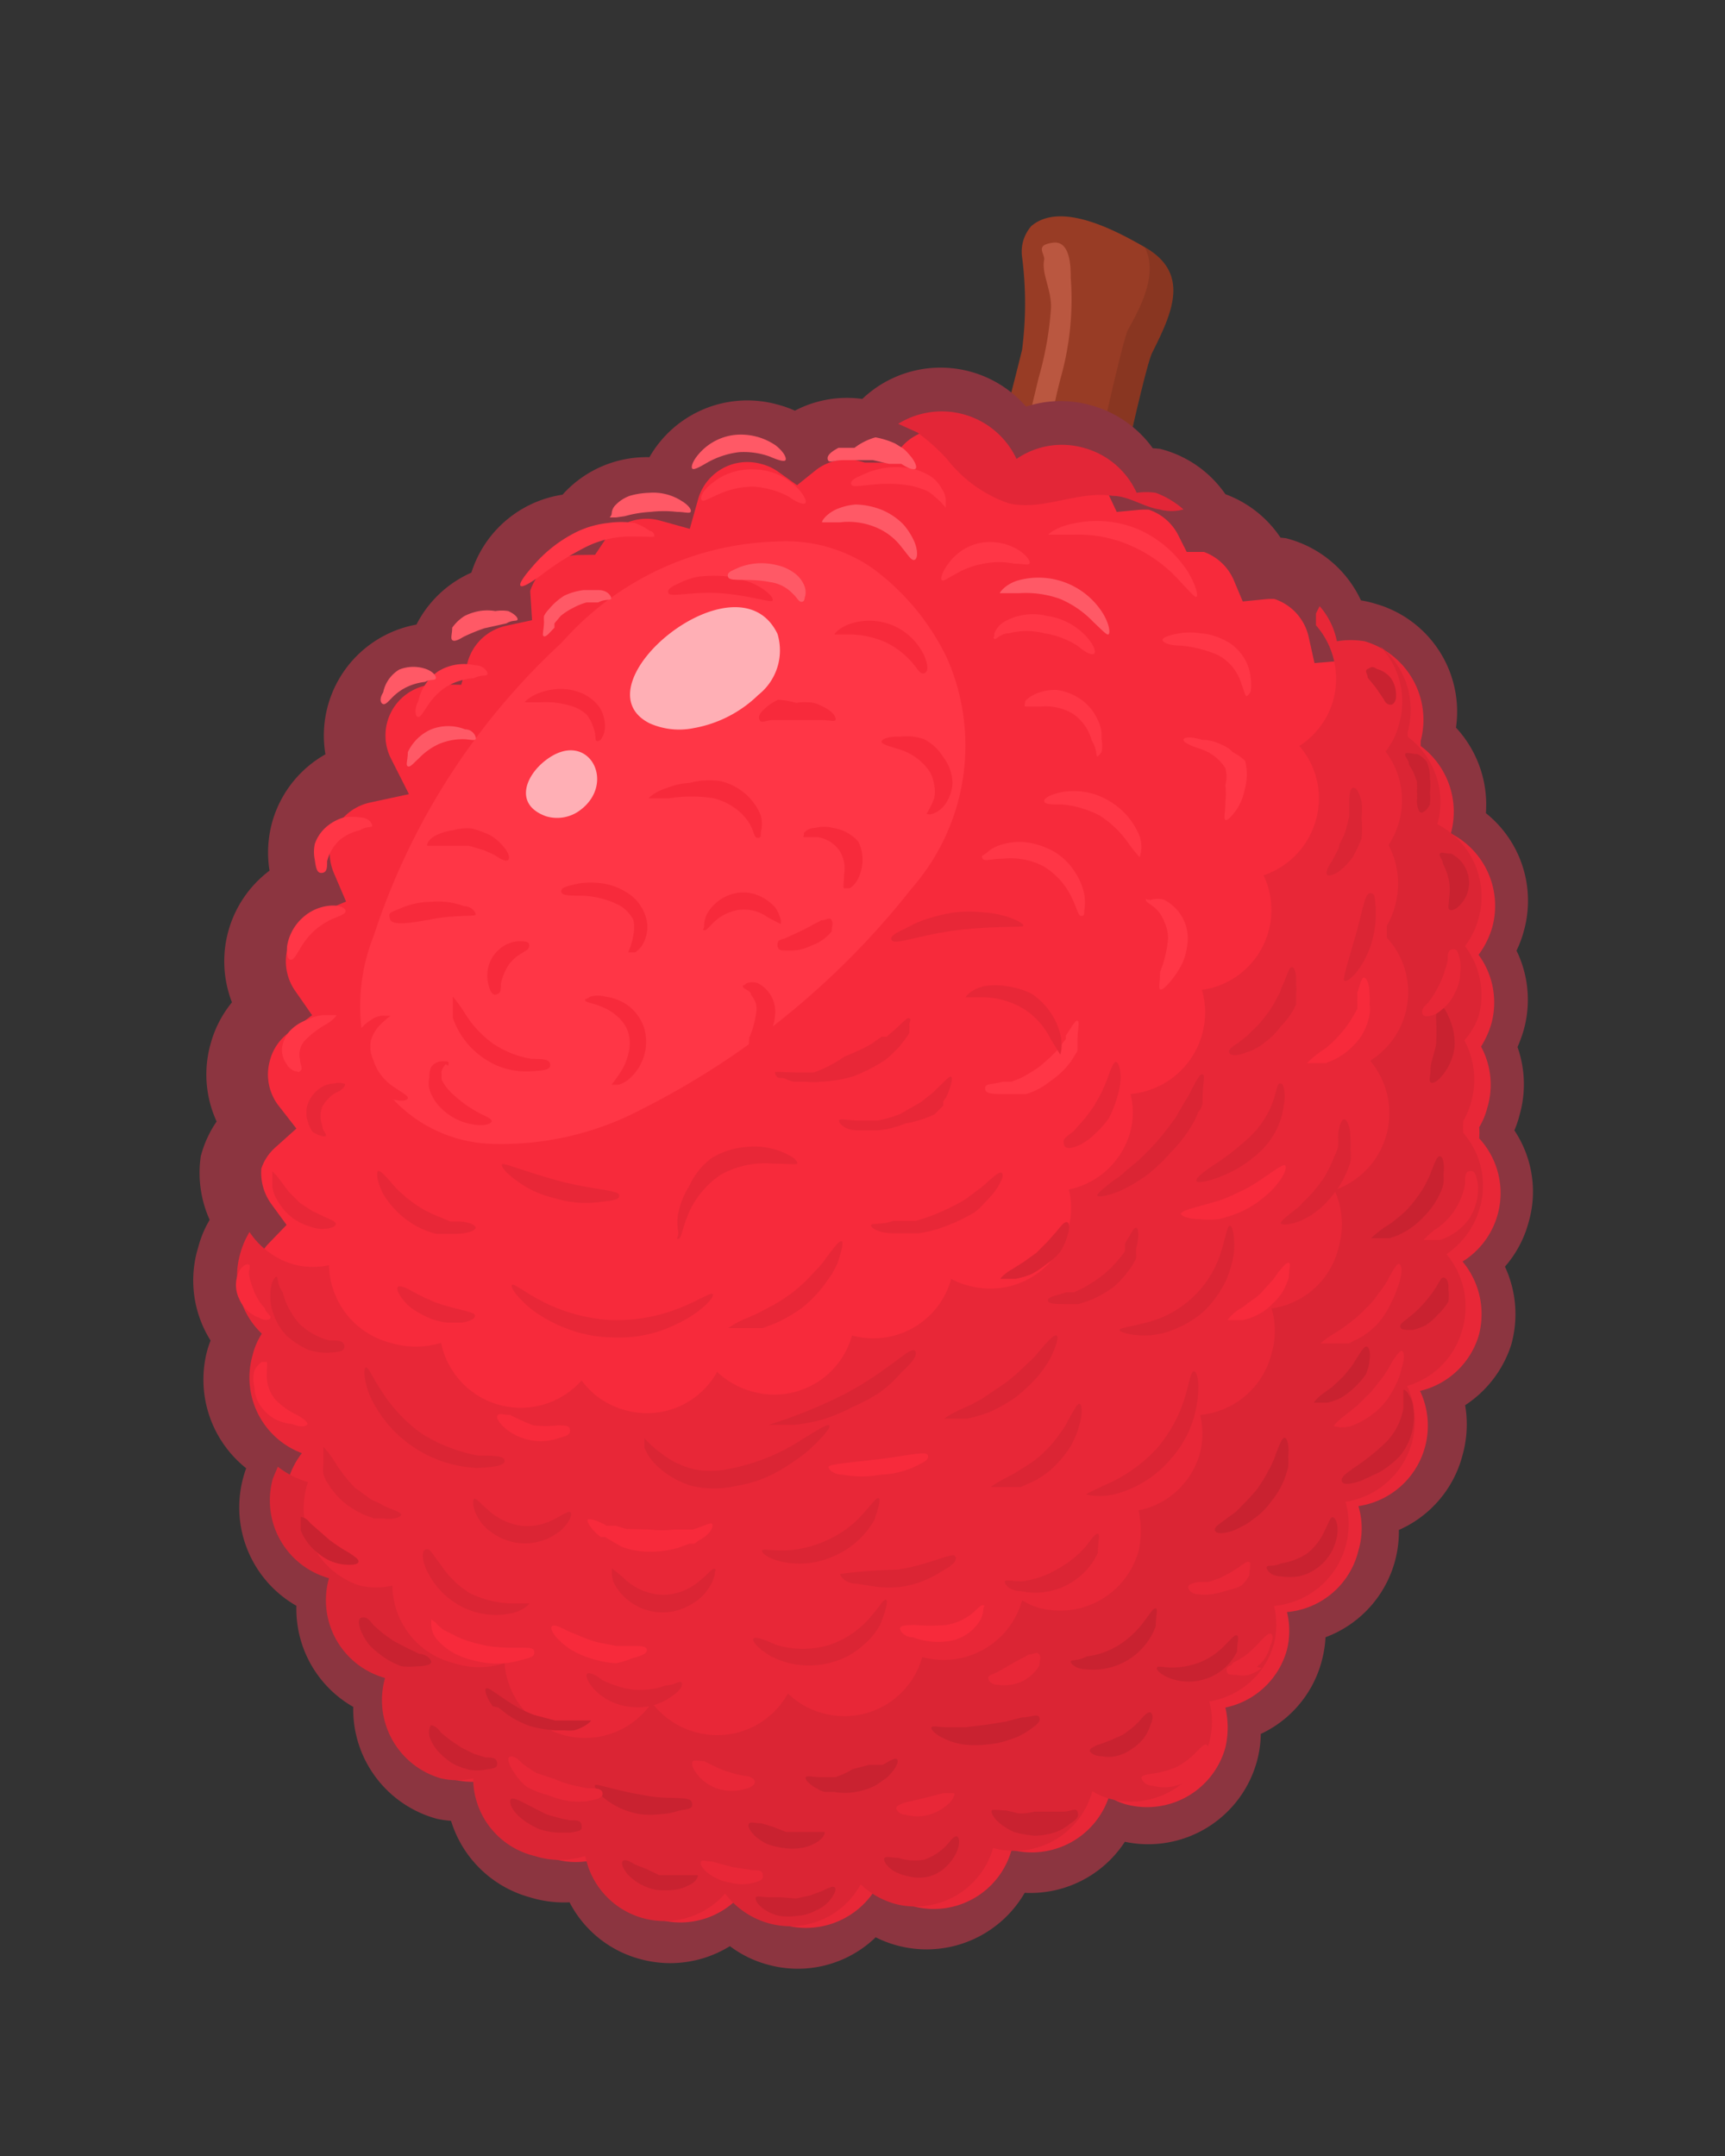 <svg id="e2524968-9dfc-4c33-a4a7-87c765fffb7f" data-name="Layer 1" xmlns="http://www.w3.org/2000/svg" width="28" height="35" viewBox="0 0 28 35">
  <rect x="0" y="0" width="28" height="35" fill="#333333" stroke="none"/>
  <defs>
    <style>
      .a26c91ae-ad15-4cde-ad39-cb6b98d5c0d2 {
        fill: #983c25;
      }

      .bce13649-f7a9-4feb-a2f5-90e1c31ee187 {
        opacity: 0.1;
      }

      .a093d123-7ea7-4ff3-8f78-125f0af009b6 {
        fill: #ba5740;
      }

      .a4e5a357-bd7d-4fed-b7cd-5fd5ecb4f65b, .add0d373-c26e-4503-be2c-dc08b9d3d9bc {
        fill: #f72a3b;
      }

      .add0d373-c26e-4503-be2c-dc08b9d3d9bc {
        stroke: #8c3540;
        stroke-miterlimit: 10;
      }

      .a1b0c09c-85c6-4e2e-b098-44fa5b70cc6d {
        fill: #e82737;
      }

      .e4d40a31-ae1f-487f-a9f5-a38a49ffbe64 {
        fill: #db2534;
      }

      .ffb4dd12-e26e-48f1-a947-3631cb75a2e4 {
        fill: #ff3646;
      }

      .b16e5c67-bece-4311-ae38-eff6f891d395 {
        fill: #e32637;
      }

      .b5d95c53-2167-4573-8a64-eb72a48efc66 {
        fill: #c92230;
      }

      .a4d7a0d2-9858-4100-90ad-d5649470c33f {
        opacity: 0.6;
      }

      .ee4371ca-f657-48d8-b9a4-0c106b624c94 {
        fill: #fff;
      }

      .b9d1c019-af4a-4b31-b0e5-44bd6e12be33 {
        fill: #ff5966;
      }
    </style>
  </defs>
  <g>
    <path class="a26c91ae-ad15-4cde-ad39-cb6b98d5c0d2" d="M18,8.66c-.38-.1-1.77-.27-1.91-.63a.76.76,0,0,1,0-.42c.17-.64.34-1.28.5-1.93a5.88,5.88,0,0,0,0-1.51.63.63,0,0,1,.15-.5c.48-.41,1.38.08,1.82.33.78.43.46,1.09.14,1.73C18.57,6,18,8.67,18,8.66Z"/>
    <g class="bce13649-f7a9-4feb-a2f5-90e1c31ee187">
      <path d="M18.7,5.73c.32-.63.63-1.29-.12-1.72.2.39,0,.87-.27,1.34-.12.25-.69,2.94-.7,2.94-.28-.08-1.07-.19-1.55-.37a.36.36,0,0,0,0,.11c.14.36,1.53.53,1.91.63C18,8.67,18.57,6,18.7,5.73Z"/>
    </g>
    <path class="a093d123-7ea7-4ff3-8f78-125f0af009b6" d="M17.06,5a5.47,5.47,0,0,1-.2,1.13l-.24,1c0,.09-.1.25,0,.34a1.36,1.36,0,0,0,.28.08c.13-.5.2-1,.34-1.5a4.69,4.69,0,0,0,.14-1.54c0-.16,0-.61-.29-.57s-.14.16-.14.27C16.9,4.44,17.07,4.7,17.06,5Z"/>
    <path class="add0d373-c26e-4503-be2c-dc08b9d3d9bc" d="M24.05,21.69a1.33,1.33,0,0,0-.27-1.22v0a1.31,1.31,0,0,0,.55-.76,1.29,1.29,0,0,0-.28-1.23,1.21,1.21,0,0,0,0-.19,1.07,1.07,0,0,0,.13-.31,1.32,1.32,0,0,0-.1-1,1.71,1.71,0,0,0,.17-.39,1.32,1.32,0,0,0-.22-1.16,1.22,1.22,0,0,0,.22-.44,1.32,1.32,0,0,0-.68-1.55v0A1.34,1.34,0,0,0,23.1,12a.24.24,0,0,0,0-.08,1.32,1.32,0,0,0-.92-1.64,1.18,1.18,0,0,0-.45-.05,1.34,1.34,0,0,0-.95-1,1.47,1.47,0,0,0-.29,0,1.34,1.34,0,0,0-.87-.77h-.05a1.33,1.33,0,0,0-.83-.68,1.67,1.67,0,0,0-.31,0,1.33,1.33,0,0,0-.86-.72,1.3,1.3,0,0,0-1.09.18,1.34,1.34,0,0,0-2.29-.23l-.08,0a1.32,1.32,0,0,0-1.19.24,1.3,1.3,0,0,0-.43-.2,1.33,1.33,0,0,0-1.64.92,1.33,1.33,0,0,0-1.46.54,1.34,1.34,0,0,0-1.28,1,1.24,1.24,0,0,0,0,.16,1.33,1.33,0,0,0-1,.94v0a1.33,1.33,0,0,0-1.21,1.93,1.33,1.33,0,0,0-1,.94,1.35,1.35,0,0,0,.06.89,1.34,1.34,0,0,0-.58,2,1.31,1.31,0,0,0-.48.71,1.33,1.33,0,0,0,.23,1.18,1.29,1.29,0,0,0-.38.61A1.36,1.36,0,0,0,4,19.84a1.2,1.2,0,0,0-.3.54A1.33,1.33,0,0,0,4,21.7a1.75,1.75,0,0,0-.15.34,1.34,1.34,0,0,0,.82,1.61h0a1.23,1.23,0,0,0-.24.47,1.34,1.34,0,0,0,.93,1.64,1.33,1.33,0,0,0,.92,1.64,1.34,1.34,0,0,0,.93,1.64,1.38,1.38,0,0,0,.53,0,1.35,1.35,0,0,0,1,1.28,1.38,1.38,0,0,0,.83,0,1.32,1.32,0,0,0,.95,1,1.34,1.34,0,0,0,1.36-.4,1.29,1.29,0,0,0,.71.49,1.32,1.32,0,0,0,1.52-.64,1.34,1.34,0,0,0,2.22-.6A1.33,1.33,0,0,0,18,29.28v0l.28.11a1.33,1.33,0,0,0,1.64-.93,1.24,1.24,0,0,0,0-.66,1.32,1.32,0,0,0,1.06-1,1.26,1.26,0,0,0,0-.61,1.33,1.33,0,0,0,1.17-1.71,1.33,1.33,0,0,0,1.11-1,1.34,1.34,0,0,0-.08-.93A1.35,1.35,0,0,0,24.05,21.69Z"/>
    <path class="a1b0c09c-85c6-4e2e-b098-44fa5b70cc6d" d="M24,21.69a1.33,1.33,0,0,0-.26-1.21v0a1.31,1.31,0,0,0,.27-2,1.09,1.09,0,0,0,0-.18,1.2,1.2,0,0,0,.13-.31,1.3,1.3,0,0,0-.1-1,1.46,1.46,0,0,0,.17-.38A1.31,1.31,0,0,0,24,15.5a1.4,1.4,0,0,0,.22-.44,1.32,1.32,0,0,0-.67-1.53v0a1.33,1.33,0,0,0-.49-1.42l0-.08a1.33,1.33,0,0,0-.91-1.62,1.38,1.38,0,0,0-.45,0,1.22,1.22,0,0,0-.28-.57l-.06.12c0,.07,0,.13,0,.19a1.32,1.32,0,0,1,.28,1.22,1.3,1.3,0,0,1-.55.74v0a1.29,1.29,0,0,1,.27,1.2,1.32,1.32,0,0,1-.85.9,1.31,1.31,0,0,1-1,1.86,1.33,1.33,0,0,1-1.16,1.69,1.22,1.22,0,0,1,0,.6,1.31,1.31,0,0,1-1,.95,1.31,1.31,0,0,1-1.63,1.56,1,1,0,0,1-.28-.11v0a1.31,1.31,0,0,1-1.61.92,1.31,1.31,0,0,1-1.62.91,1.34,1.34,0,0,1-.57-.32,1.3,1.3,0,0,1-1.5.62,1.29,1.29,0,0,1-.7-.48,1.32,1.32,0,0,1-2.28-.61,1.42,1.42,0,0,1-.82,0,1.33,1.33,0,0,1-1-1.26,1.31,1.31,0,0,1-.52,0A1.29,1.29,0,0,1,4.05,20a1.37,1.37,0,0,0-.15.35,1.29,1.29,0,0,0,.35,1.3A1.14,1.14,0,0,0,4.1,22a1.31,1.31,0,0,0,.8,1.59h0a1.33,1.33,0,0,0-.23.46,1.3,1.3,0,0,0,.91,1.61,1.32,1.32,0,0,0,.92,1.62,1.31,1.31,0,0,0,.91,1.62,1.36,1.36,0,0,0,.53,0,1.31,1.31,0,0,0,1,1.26,1.24,1.24,0,0,0,.81,0,1.34,1.34,0,0,0,.94,1,1.31,1.31,0,0,0,1.34-.4,1.36,1.36,0,0,0,.7.49,1.33,1.33,0,0,0,1.51-.63,1.25,1.25,0,0,0,.56.32,1.31,1.31,0,0,0,1.62-.91A1.32,1.32,0,0,0,18,29.17v0a1.11,1.11,0,0,0,.27.12,1.32,1.32,0,0,0,1.62-.92,1.43,1.43,0,0,0,0-.65,1.31,1.31,0,0,0,1-.94,1.27,1.27,0,0,0,0-.61,1.31,1.31,0,0,0,1.16-1,1.26,1.26,0,0,0,0-.72,1.32,1.32,0,0,0,1-1.87A1.31,1.31,0,0,0,24,21.69Z"/>
    <path class="e4d40a31-ae1f-487f-a9f5-a38a49ffbe64" d="M23.74,21.57a1.33,1.33,0,0,0-.26-1.21v0a1.35,1.35,0,0,0,.54-.75,1.3,1.3,0,0,0-.27-1.22,1.28,1.28,0,0,1,0-.19,1.26,1.26,0,0,0,.13-.31,1.35,1.35,0,0,0-.11-1A1.21,1.21,0,0,0,24,16.5a1.31,1.31,0,0,0-.22-1.14,1.35,1.35,0,0,0,.22-.45,1.32,1.32,0,0,0-.67-1.53v0a1.32,1.32,0,0,0-.48-1.42s0,0,0-.08a1.32,1.32,0,0,0-.45-1.39,1.3,1.3,0,0,1,.31,1.26,1.18,1.18,0,0,1-.22.45,1.31,1.31,0,0,1,.22,1.14,1.46,1.46,0,0,1-.17.38,1.35,1.35,0,0,1,.1,1,1.26,1.26,0,0,1-.13.31c0,.07,0,.13,0,.19a1.31,1.31,0,0,1-.27,2v0a1.32,1.32,0,0,1-.58,2.1,1.32,1.32,0,0,1,.07.92,1.3,1.3,0,0,1-1.09,1,1.29,1.29,0,0,1,0,.73,1.32,1.32,0,0,1-1.16,1,1.27,1.27,0,0,1,0,.61,1.3,1.3,0,0,1-1,.94,1.48,1.48,0,0,1,0,.66,1.32,1.32,0,0,1-1.62.92,1.11,1.11,0,0,1-.27-.12v0a1.32,1.32,0,0,1-1.62.92,1.31,1.31,0,0,1-1.62.91,1.25,1.25,0,0,1-.56-.32,1.31,1.31,0,0,1-1.5.63,1.33,1.33,0,0,1-.71-.48A1.31,1.31,0,0,1,8.19,27a1.34,1.34,0,0,1-.82,0,1.31,1.31,0,0,1-1-1.26,1.19,1.19,0,0,1-.53,0A1.32,1.32,0,0,1,5,24.06a1.42,1.42,0,0,1-.49-.25L4.43,24a1.31,1.31,0,0,0,.91,1.62,1.31,1.31,0,0,0,.91,1.62,1.32,1.32,0,0,0,.91,1.63,1.15,1.15,0,0,0,.52,0,1.3,1.3,0,0,0,1,1.26,1.35,1.35,0,0,0,.82,0,1.31,1.31,0,0,0,2.27.61,1.34,1.34,0,0,0,.7.48,1.3,1.3,0,0,0,1.5-.63,1.34,1.34,0,0,0,.57.32A1.31,1.31,0,0,0,16.12,30a1.31,1.31,0,0,0,1.61-.92v0a1.39,1.39,0,0,0,.28.12,1.32,1.32,0,0,0,1.62-.92,1.34,1.34,0,0,0,0-.66,1.3,1.3,0,0,0,1.05-.94,1.27,1.27,0,0,0,0-.61,1.33,1.33,0,0,0,1.16-1.69,1.33,1.33,0,0,0,1-1.88A1.31,1.31,0,0,0,23.74,21.57Z"/>
    <path class="ffb4dd12-e26e-48f1-a947-3631cb75a2e4" d="M6.07,15.18A3.1,3.1,0,0,0,6,17.3a2.3,2.3,0,0,0,2,1.27A4.89,4.89,0,0,0,10.43,18a13.05,13.05,0,0,0,4.37-3.58,3.52,3.52,0,0,0,.57-3.74,3.92,3.92,0,0,0-1.2-1.45,2.47,2.47,0,0,0-1.55-.44,4.84,4.84,0,0,0-3.5,1.64A11.19,11.19,0,0,0,6.07,15.18Z"/>
    <path class="b16e5c67-bece-4311-ae38-eff6f891d395" d="M15.37,7.45a2.17,2.17,0,0,0,1,.72c.56.13,1.13-.21,1.69-.12.26,0,.5.18.76.22a.74.74,0,0,0,.39,0A1.44,1.44,0,0,0,18.76,8a1.1,1.1,0,0,0-.31,0,1.32,1.32,0,0,0-.86-.73,1.3,1.3,0,0,0-1.09.18,1.34,1.34,0,0,0-1.92-.57l.31.14A3.34,3.34,0,0,1,15.37,7.45Z"/>
    <path class="b5d95c53-2167-4573-8a64-eb72a48efc66" d="M21.4,25.44a.77.77,0,0,1-.32.15,1,1,0,0,1-.29,0c-.16,0-.24-.11-.23-.15s.11,0,.23-.06a1.05,1.05,0,0,0,.44-.17,1,1,0,0,0,.28-.38c.06-.11.08-.2.12-.2s.09.09.08.25a.86.86,0,0,1-.08.28A.81.81,0,0,1,21.4,25.44Z"/>
    <path class="b5d95c53-2167-4573-8a64-eb72a48efc66" d="M19.61,27.24a.87.87,0,0,1-.63,0c-.15-.06-.22-.14-.2-.17s.11,0,.24,0a1.25,1.25,0,0,0,.47-.09,1.17,1.17,0,0,0,.4-.28c.09-.09.15-.17.19-.15s0,.11,0,.26A.86.86,0,0,1,19.61,27.24Z"/>
    <path class="b5d95c53-2167-4573-8a64-eb72a48efc66" d="M16.79,29.41l.26,0,.21,0c.12,0,.2-.07.23,0s0,.12-.14.21a.68.68,0,0,1-.24.13,1.07,1.07,0,0,1-.32.05,1.61,1.61,0,0,1-.33-.06,1,1,0,0,1-.23-.14c-.12-.1-.15-.19-.13-.21s.11,0,.23,0l.21.05A1,1,0,0,0,16.79,29.41Z"/>
    <path class="b5d95c53-2167-4573-8a64-eb72a48efc66" d="M18.23,28.16l.16-.12a1.35,1.35,0,0,0,.12-.12c.07-.08.12-.13.16-.12s.06.09,0,.21a.62.62,0,0,1-.1.2.77.77,0,0,1-.21.19.68.68,0,0,1-.25.11.62.62,0,0,1-.23,0c-.13,0-.2-.07-.19-.1s.08-.07.18-.1l.16-.06Z"/>
    <path class="b5d95c53-2167-4573-8a64-eb72a48efc66" d="M16,28l.32-.05.27-.07c.15,0,.25-.07.28,0s-.05.13-.2.23a1,1,0,0,1-.28.13,1.34,1.34,0,0,1-.37.08,1.53,1.53,0,0,1-.38,0,1.07,1.07,0,0,1-.3-.09c-.16-.07-.24-.16-.22-.19s.12,0,.27,0l.28,0Z"/>
    <path class="b5d95c53-2167-4573-8a64-eb72a48efc66" d="M18.17,26.7a1.54,1.54,0,0,0,.41-.39c.09-.12.14-.21.18-.2s0,.12,0,.29a1.08,1.08,0,0,1-1.12.7c-.18,0-.27-.1-.26-.13s.11,0,.26-.08A1.27,1.27,0,0,0,18.17,26.7Z"/>
    <path class="b5d95c53-2167-4573-8a64-eb72a48efc66" d="M20.63,24.38a1.17,1.17,0,0,1-.3.29.65.65,0,0,1-.15.1l-.14.07c-.19.07-.31.06-.32,0s.08-.1.22-.21l.11-.08a1.14,1.14,0,0,0,.11-.11,3.08,3.08,0,0,0,.24-.26,2.16,2.16,0,0,0,.19-.31.91.91,0,0,0,.07-.14.69.69,0,0,0,.05-.13c.06-.15.1-.26.14-.26s.08.11.06.31a1.1,1.1,0,0,1,0,.16,1.54,1.54,0,0,1-.05.17A1.35,1.35,0,0,1,20.63,24.38Z"/>
    <path class="b5d95c53-2167-4573-8a64-eb72a48efc66" d="M22,22.51a1.3,1.3,0,0,1-.23.18,1,1,0,0,1-.22.08c-.13,0-.21,0-.22,0s.06-.09.15-.15l.15-.11.17-.16.14-.17.1-.16c.06-.09.1-.16.14-.16s.07.09.05.22a.71.71,0,0,1-.06.23A1.18,1.18,0,0,1,22,22.51Z"/>
    <path class="b5d95c53-2167-4573-8a64-eb72a48efc66" d="M22.72,23.64a1.5,1.5,0,0,1-.33.26l-.3.14c-.18.06-.3.07-.31,0s.07-.12.21-.22a3.55,3.55,0,0,0,.52-.42,1.06,1.06,0,0,0,.27-.54c0-.16,0-.27,0-.29s.05,0,.08.06a.44.44,0,0,1,.08.23A1,1,0,0,1,22.72,23.64Z"/>
    <path class="b5d95c53-2167-4573-8a64-eb72a48efc66" d="M23.33,21.35a.79.79,0,0,1-.2.17,1,1,0,0,1-.2.07c-.12,0-.19,0-.2-.05s.05-.08.12-.14a1.84,1.84,0,0,0,.26-.24,2,2,0,0,0,.21-.28c.05-.09.08-.15.12-.14s.08.07.07.19a.79.79,0,0,1,0,.2A1,1,0,0,1,23.33,21.35Z"/>
    <path class="b5d95c53-2167-4573-8a64-eb72a48efc66" d="M23.15,19.71a1.48,1.48,0,0,1-.3.26l-.15.08-.14.05c-.18,0-.29,0-.3,0s.09-.09.22-.18l.11-.07.11-.09a1.25,1.25,0,0,0,.23-.23,2.22,2.22,0,0,0,.19-.27l.06-.12a.61.61,0,0,0,.05-.12c.06-.14.09-.25.14-.25s.08.11.06.3a.78.78,0,0,1,0,.14.58.58,0,0,1-.06.17A1.21,1.21,0,0,1,23.15,19.71Z"/>
    <path class="b5d95c53-2167-4573-8a64-eb72a48efc66" d="M23.61,17a.89.89,0,0,1-.2.46c-.08.1-.16.14-.19.11s0-.1,0-.21.06-.25.09-.4a3.58,3.58,0,0,0,0-.42c0-.11,0-.19.05-.21s.1.05.15.17A1,1,0,0,1,23.61,17Z"/>
    <path class="b5d95c53-2167-4573-8a64-eb72a48efc66" d="M23.84,14.26a.51.51,0,0,1-.14.43c-.08.09-.16.1-.18.07s0-.09,0-.17a.89.89,0,0,0,0-.29,1,1,0,0,0-.1-.28c0-.07-.07-.12-.05-.16s.09,0,.19,0A.53.53,0,0,1,23.84,14.26Z"/>
    <path class="b5d95c53-2167-4573-8a64-eb72a48efc66" d="M23.21,12.62a1.13,1.13,0,0,1,0,.25.87.87,0,0,1,0,.19c-.05.1-.12.14-.15.13S23,13.1,23,13a.89.89,0,0,0,0-.15,1.24,1.24,0,0,0,0-.16l-.06-.16-.07-.12c0-.08-.08-.13-.06-.17s.09,0,.19,0a.38.38,0,0,1,.16.13A.61.61,0,0,1,23.21,12.62Z"/>
    <path class="b5d95c53-2167-4573-8a64-eb72a48efc66" d="M22.57,11a.48.48,0,0,1,.09.31c0,.08-.05.13-.08.13s-.08,0-.12-.09l-.13-.19L22.2,11c0-.06-.06-.11,0-.14s.07-.05.15,0A.44.44,0,0,1,22.57,11Z"/>
    <path class="b5d95c53-2167-4573-8a64-eb72a48efc66" d="M15,30.19a.9.9,0,0,0,.36-.23c.08-.09.13-.16.17-.15s.06.11,0,.25a.72.72,0,0,1-.15.22.65.65,0,0,1-.29.18.67.67,0,0,1-.34,0,.81.81,0,0,1-.25-.09c-.13-.09-.17-.18-.14-.21s.1,0,.22,0A.87.87,0,0,0,15,30.19Z"/>
    <path class="b5d95c53-2167-4573-8a64-eb72a48efc66" d="M13.84,28.72l.27-.07.12,0,.1,0c.12-.07.2-.12.23-.09s0,.12-.11.24a.43.43,0,0,1-.1.09l-.13.09a1.07,1.07,0,0,1-.33.11,1,1,0,0,1-.35,0l-.15,0a.33.33,0,0,1-.12-.05c-.15-.08-.21-.16-.19-.19s.12,0,.25,0h.23A1.32,1.32,0,0,0,13.84,28.72Z"/>
    <path class="b5d95c53-2167-4573-8a64-eb72a48efc66" d="M12.92,30.82l.23-.05.19-.07c.1-.05.18-.09.21-.06s0,.11-.09.22a.57.57,0,0,1-.21.15.7.7,0,0,1-.3.09,1,1,0,0,1-.31,0,.7.7,0,0,1-.23-.1c-.12-.08-.16-.17-.14-.2s.1,0,.22,0l.19,0Z"/>
    <path class="b5d95c53-2167-4573-8a64-eb72a48efc66" d="M12.76,29.74H13l.18,0c.11,0,.18,0,.2,0s0,.1-.13.17A.63.63,0,0,1,13,30a.86.86,0,0,1-.28,0,1.15,1.15,0,0,1-.28-.07.91.91,0,0,1-.19-.13c-.09-.09-.12-.17-.09-.2s.1,0,.2,0l.17.05Z"/>
    <path class="b5d95c53-2167-4573-8a64-eb72a48efc66" d="M10.7,30.44l.22,0h.19c.11,0,.19,0,.21,0s0,.11-.15.17a.69.69,0,0,1-.23.07,1.4,1.4,0,0,1-.29,0,1,1,0,0,1-.27-.1,1,1,0,0,1-.19-.15c-.09-.11-.11-.19-.08-.22s.11,0,.2.06l.18.07Z"/>
    <path class="b5d95c53-2167-4573-8a64-eb72a48efc66" d="M10.44,29.14c.41.09.76,0,.79.12s-.07.1-.23.14a1,1,0,0,1-.27.05,1.42,1.42,0,0,1-.35,0,1.34,1.34,0,0,1-.32-.1,1.25,1.25,0,0,1-.24-.15c-.13-.1-.18-.19-.16-.22S10,29.07,10.44,29.14Z"/>
    <path class="b5d95c53-2167-4573-8a64-eb72a48efc66" d="M8.86,29.45a3.21,3.21,0,0,0,.39.1c.11,0,.18,0,.19.08s0,.09-.18.12l-.22,0a1.28,1.28,0,0,1-.27-.05,1.36,1.36,0,0,1-.24-.13.86.86,0,0,1-.17-.15c-.08-.1-.09-.18-.07-.21s.11,0,.2.05Z"/>
    <path class="b5d95c53-2167-4573-8a64-eb72a48efc66" d="M7.49,28.37l.2.1.19.06c.1,0,.18,0,.19.09s-.07.09-.21.11a.67.67,0,0,1-.24,0,1.12,1.12,0,0,1-.27-.1,1.11,1.11,0,0,1-.23-.19.67.67,0,0,1-.13-.2c-.06-.13,0-.22,0-.23s.09,0,.17.12l.15.12Z"/>
    <path class="b5d95c53-2167-4573-8a64-eb72a48efc66" d="M6.39,26.64l.23.12.19.09c.11,0,.19.09.19.13s-.09.07-.23.07a1.18,1.18,0,0,1-.25,0,1.22,1.22,0,0,1-.28-.14,1.59,1.59,0,0,1-.24-.2,1,1,0,0,1-.13-.21c-.06-.13-.06-.23,0-.24s.1,0,.19.12l.16.14Z"/>
    <path class="b5d95c53-2167-4573-8a64-eb72a48efc66" d="M8.67,27.84l.34.09h.28c.17,0,.28,0,.3,0s-.09.11-.27.16a.76.76,0,0,1-.16,0H9a2.11,2.11,0,0,1-.4-.07,1.6,1.6,0,0,1-.37-.19l-.14-.11L8,27.7c-.11-.15-.14-.27-.11-.29s.12.05.25.14l.12.08.13.08A1.93,1.93,0,0,0,8.67,27.84Z"/>
    <path class="b5d95c53-2167-4573-8a64-eb72a48efc66" d="M5.35,25a2.85,2.85,0,0,0,.32.21c.09.06.15.1.15.14s-.08.06-.21.05a.76.76,0,0,1-.44-.18.88.88,0,0,1-.29-.38c0-.12,0-.2,0-.21s.09,0,.16.1Z"/>
    <path class="e4d40a31-ae1f-487f-a9f5-a38a49ffbe64" d="M14.58,25.48c.5-.08.88-.28.92-.22s0,.13-.2.24a1.77,1.77,0,0,1-.28.15,1.6,1.6,0,0,1-.39.11,1.84,1.84,0,0,1-.4,0l-.32-.05c-.18,0-.28-.12-.27-.16A9,9,0,0,1,14.58,25.48Z"/>
    <path class="e4d40a31-ae1f-487f-a9f5-a38a49ffbe64" d="M16.32,22.45a3,3,0,0,0,.32-.28l.14-.13.11-.13c.13-.15.22-.25.26-.23s0,.15-.09.35a1.84,1.84,0,0,1-.22.32,2.77,2.77,0,0,1-.35.33,2.62,2.62,0,0,1-.42.24,2.45,2.45,0,0,1-.37.11c-.22,0-.36,0-.37,0s.12-.09.31-.17l.15-.07.16-.09Z"/>
    <path class="e4d40a31-ae1f-487f-a9f5-a38a49ffbe64" d="M19.56,21.27a1.59,1.59,0,0,1-.5.31,1.24,1.24,0,0,1-.47.1c-.27,0-.42-.06-.42-.09s.16-.05.4-.11a1.7,1.7,0,0,0,1.26-1.19c.07-.23.09-.38.13-.39s.09.16.07.43a1.91,1.91,0,0,1-.13.46A1.84,1.84,0,0,1,19.56,21.27Z"/>
    <path class="e4d40a31-ae1f-487f-a9f5-a38a49ffbe64" d="M19,18.71a2.8,2.8,0,0,1-.4.38l-.2.13-.19.1c-.23.1-.39.12-.4.09s.11-.13.3-.27a.79.79,0,0,0,.15-.12l.17-.14a3.85,3.85,0,0,0,.35-.35,4.85,4.85,0,0,0,.31-.4l.11-.19.1-.17c.11-.21.17-.34.22-.33s0,.16,0,.41c0,.06,0,.13-.07.2a1,1,0,0,1-.1.21A2.13,2.13,0,0,1,19,18.71Z"/>
    <path class="e4d40a31-ae1f-487f-a9f5-a38a49ffbe64" d="M20.79,16.66a1.15,1.15,0,0,1-.27.27.55.55,0,0,1-.14.09.42.42,0,0,1-.14.06c-.17.07-.28.06-.29,0s.08-.1.2-.19l.1-.08.1-.1a1.64,1.64,0,0,0,.21-.24,1.4,1.4,0,0,0,.17-.28.31.31,0,0,0,.06-.13l.05-.11c.06-.15.09-.25.13-.25s.08.1.07.29a.78.78,0,0,1,0,.14c0,.05,0,.11,0,.17A1.16,1.16,0,0,1,20.79,16.66Z"/>
    <path class="e4d40a31-ae1f-487f-a9f5-a38a49ffbe64" d="M22.1,13.61a2.09,2.09,0,0,1-.14.3,1.2,1.2,0,0,1-.18.2c-.12.1-.22.12-.24.09s0-.11.08-.22l.11-.21c0-.07.07-.16.1-.25a2.68,2.68,0,0,0,.07-.27c0-.08,0-.16,0-.22s0-.23.06-.24.1.07.14.22a1.06,1.06,0,0,1,0,.27A1.45,1.45,0,0,1,22.1,13.61Z"/>
    <path class="e4d40a31-ae1f-487f-a9f5-a38a49ffbe64" d="M22.27,15.28a1.45,1.45,0,0,1-.25.5c-.09.11-.17.16-.2.14s.07-.34.18-.72.15-.7.24-.7.07.08.09.22A1.67,1.67,0,0,1,22.27,15.28Z"/>
    <path class="e4d40a31-ae1f-487f-a9f5-a38a49ffbe64" d="M20.46,18.69a2,2,0,0,1-.7.43c-.2.07-.33.09-.34.05s.08-.12.24-.23a4.2,4.2,0,0,0,.6-.46,1.5,1.5,0,0,0,.4-.59c.06-.17.07-.3.11-.3s.05,0,.07.08a.67.67,0,0,1,0,.26A1.24,1.24,0,0,1,20.46,18.69Z"/>
    <path class="e4d40a31-ae1f-487f-a9f5-a38a49ffbe64" d="M21.73,19.27a2,2,0,0,1-.29.34l-.16.12-.15.08c-.19.08-.33.08-.34.05s.09-.11.23-.22a.52.52,0,0,0,.11-.1l.12-.12a2.43,2.43,0,0,0,.24-.3,2.23,2.23,0,0,0,.17-.35.94.94,0,0,0,.06-.15,1.13,1.13,0,0,0,0-.15c0-.18.06-.3.1-.3s.1.11.1.32a1,1,0,0,1,0,.17.71.71,0,0,1,0,.2A1.6,1.6,0,0,1,21.73,19.27Z"/>
    <path class="e4d40a31-ae1f-487f-a9f5-a38a49ffbe64" d="M17,20.51a1.41,1.41,0,0,1-.27.18,1.53,1.53,0,0,1-.24.07c-.15,0-.24,0-.25,0s.07-.09.18-.15l.19-.12.21-.15.18-.18.15-.17c.08-.1.13-.16.17-.15s.05.1,0,.24a.86.86,0,0,1-.11.24A.9.9,0,0,1,17,20.51Z"/>
    <path class="e4d40a31-ae1f-487f-a9f5-a38a49ffbe64" d="M13.84,22.84a2.75,2.75,0,0,1-.51.21,2.86,2.86,0,0,1-.43.08c-.26,0-.41,0-.42,0s.59-.17,1.23-.5,1.06-.76,1.13-.71,0,.17-.21.36a2,2,0,0,1-.33.31A2.81,2.81,0,0,1,13.84,22.84Z"/>
    <path class="e4d40a31-ae1f-487f-a9f5-a38a49ffbe64" d="M10.78,25.89a.93.93,0,0,0,.58-.23c.14-.11.2-.21.24-.19s0,0,0,.1a.67.67,0,0,1-.11.23.77.77,0,0,1-.28.25.89.89,0,0,1-.91,0,.89.89,0,0,1-.28-.26.45.45,0,0,1-.09-.23c0-.06,0-.1,0-.1s.11.08.24.2A.94.94,0,0,0,10.78,25.89Z"/>
    <path class="e4d40a31-ae1f-487f-a9f5-a38a49ffbe64" d="M7.62,25.86a1.65,1.65,0,0,0,.66.17c.18,0,.3,0,.31,0s-.09.12-.29.16a1.21,1.21,0,0,1-.81-.11,1.29,1.29,0,0,1-.57-.6c-.08-.19-.07-.32,0-.33s.1.09.22.23A1.56,1.56,0,0,0,7.62,25.86Z"/>
    <path class="e4d40a31-ae1f-487f-a9f5-a38a49ffbe64" d="M8.47,24.77A.93.93,0,0,0,9,24.66c.14-.07.23-.14.26-.11s0,.14-.14.28A.91.91,0,0,1,8,24.89a.71.71,0,0,1-.24-.25c-.1-.17-.09-.3-.06-.31s.1.08.22.18A1,1,0,0,0,8.47,24.77Z"/>
    <path class="e4d40a31-ae1f-487f-a9f5-a38a49ffbe64" d="M11.86,23.84A3.25,3.25,0,0,0,13,23.38c.26-.16.43-.27.46-.24s-.1.19-.34.41a3.58,3.58,0,0,1-.48.33,2,2,0,0,1-.68.24,1.65,1.65,0,0,1-.74,0,1.42,1.42,0,0,1-.53-.3.84.84,0,0,1-.23-.32c0-.09,0-.15,0-.15s.13.15.38.32a1.36,1.36,0,0,0,.47.19A1.43,1.43,0,0,0,11.86,23.84Z"/>
    <path class="e4d40a31-ae1f-487f-a9f5-a38a49ffbe64" d="M6.84,23.27a2.63,2.63,0,0,0,.92.36c.25,0,.42,0,.43.08s-.16.11-.45.12a2,2,0,0,1-1-.32A2,2,0,0,1,6,22.65c-.1-.26-.1-.44-.06-.45s.1.15.24.36A2.49,2.49,0,0,0,6.84,23.27Z"/>
    <path class="e4d40a31-ae1f-487f-a9f5-a38a49ffbe64" d="M4.86,21.49a1.12,1.12,0,0,0,.48.27c.14,0,.24,0,.25.09s-.09.1-.28.11A.91.91,0,0,1,5,21.91a1.31,1.31,0,0,1-.34-.22.92.92,0,0,1-.21-.33A.81.81,0,0,1,4.39,21c0-.18.07-.28.1-.27s0,.11.1.25A1.21,1.21,0,0,0,4.86,21.49Z"/>
    <path class="e4d40a31-ae1f-487f-a9f5-a38a49ffbe64" d="M5.76,24.15l.26.19.13.06.11.06c.15.06.25.09.25.13s-.11.08-.29.06l-.15,0-.16-.06a1.57,1.57,0,0,1-.34-.21,1.37,1.37,0,0,1-.25-.3.51.51,0,0,1-.07-.15.44.44,0,0,1,0-.15c0-.18,0-.29,0-.29s.09.09.17.22l.07.11.08.11A2.4,2.4,0,0,0,5.76,24.15Z"/>
    <path class="e4d40a31-ae1f-487f-a9f5-a38a49ffbe64" d="M13.44,26.71a1.5,1.5,0,0,0,.69-.46c.14-.16.21-.29.25-.28s0,.17-.09.4a1.2,1.2,0,0,1-.28.34,1.22,1.22,0,0,1-.49.27,1.34,1.34,0,0,1-1-.09c-.23-.13-.32-.26-.29-.29s.15,0,.36.1A1.5,1.5,0,0,0,13.44,26.71Z"/>
    <path class="e4d40a31-ae1f-487f-a9f5-a38a49ffbe64" d="M17.15,25.48a1.68,1.68,0,0,0,.47-.37c.1-.13.16-.22.2-.21s0,.13,0,.31a1.12,1.12,0,0,1-1.25.62c-.19,0-.28-.13-.26-.16s.12,0,.28,0A1.46,1.46,0,0,0,17.15,25.48Z"/>
    <path class="e4d40a31-ae1f-487f-a9f5-a38a49ffbe64" d="M16.92,23.6a2.1,2.1,0,0,0,.25-.28l.1-.14a.83.83,0,0,0,.07-.13c.09-.15.14-.26.18-.26s.06.14,0,.34a1.42,1.42,0,0,1-.05.16l-.08.17a1.79,1.79,0,0,1-.28.35,1.38,1.38,0,0,1-.36.25l-.18.08-.16,0c-.2,0-.33,0-.33,0s.11-.08.27-.16l.13-.07.14-.09A1.54,1.54,0,0,0,16.92,23.6Z"/>
    <path class="e4d40a31-ae1f-487f-a9f5-a38a49ffbe64" d="M19,23.69a1.77,1.77,0,0,1-.92.57c-.27.06-.44,0-.45,0s.16-.09.39-.19a2.46,2.46,0,0,0,.77-.57,2.32,2.32,0,0,0,.45-.84c.07-.24.09-.4.14-.4s.09.16.06.44A1.75,1.75,0,0,1,19,23.69Z"/>
    <path class="e4d40a31-ae1f-487f-a9f5-a38a49ffbe64" d="M18.08,20.89a1.92,1.92,0,0,1-.39.22l-.18.06h-.17c-.21,0-.33,0-.33-.06s.12-.07.29-.13l.06,0,.07,0,.15-.07a2.49,2.49,0,0,0,.32-.21,1.6,1.6,0,0,0,.26-.26.91.91,0,0,0,.1-.13l0-.06,0-.06c.09-.15.14-.26.18-.26s.06.14,0,.34l0,.08a.41.41,0,0,1,0,.08,1.06,1.06,0,0,1-.1.17A1.71,1.71,0,0,1,18.08,20.89Z"/>
    <path class="e4d40a31-ae1f-487f-a9f5-a38a49ffbe64" d="M13.43,25a1.65,1.65,0,0,0,.59-.44c.13-.14.2-.25.24-.24s0,.16-.07.36a1.39,1.39,0,0,1-.65.58,1.35,1.35,0,0,1-.86.09c-.22-.05-.33-.15-.31-.18s.14,0,.33,0A1.76,1.76,0,0,0,13.43,25Z"/>
    <path class="e4d40a31-ae1f-487f-a9f5-a38a49ffbe64" d="M10.28,27.43a1.24,1.24,0,0,0,.53-.07c.13,0,.22-.08.25-.05s0,.13-.16.23a.92.92,0,0,1-.65.17.94.94,0,0,1-.6-.28c-.12-.13-.15-.24-.12-.26s.12,0,.24.1A1.61,1.61,0,0,0,10.28,27.43Z"/>
    <path class="ffb4dd12-e26e-48f1-a947-3631cb75a2e4" d="M12.24,7.62a1,1,0,0,1,.68.28c.14.13.18.25.15.27s-.12,0-.27-.11a1.43,1.43,0,0,0-.57-.16,1.38,1.38,0,0,0-.58.13c-.14.06-.23.12-.26.09s0-.14.15-.26A1,1,0,0,1,12.24,7.62Z"/>
    <path class="ffb4dd12-e26e-48f1-a947-3631cb75a2e4" d="M14.67,7.59a.94.94,0,0,1,.38.11.55.55,0,0,1,.24.24.32.32,0,0,1,.06.21c0,.06,0,.09,0,.09s-.07-.09-.18-.18a.48.48,0,0,0-.2-.12,1.12,1.12,0,0,0-.29-.07c-.45-.06-.83.07-.86,0s.06-.11.22-.18A1.24,1.24,0,0,1,14.67,7.59Z"/>
    <path class="ffb4dd12-e26e-48f1-a947-3631cb75a2e4" d="M9.49,8.89a4.64,4.64,0,0,0-.71.45c-.18.13-.3.2-.33.17s.05-.15.2-.32a2.22,2.22,0,0,1,.72-.56,1.57,1.57,0,0,1,.5-.14,1.45,1.45,0,0,1,.43,0,.94.94,0,0,1,.25.13c.06,0,.08.08.07.09s-.15,0-.36,0A1.61,1.61,0,0,0,9.49,8.89Z"/>
    <path class="ffb4dd12-e26e-48f1-a947-3631cb75a2e4" d="M7.11,10.9a.8.8,0,0,1,.6-.1c.15,0,.22.12.2.15s-.1,0-.22.06a1,1,0,0,0-.43.13,1,1,0,0,0-.32.32c-.07.1-.11.18-.15.18s-.08-.1,0-.26A.79.79,0,0,1,7.11,10.9Z"/>
    <path class="ffb4dd12-e26e-48f1-a947-3631cb75a2e4" d="M5.51,13.64a.71.71,0,0,0-.2.34c0,.1,0,.18-.08.19s-.1-.06-.12-.21a.63.63,0,0,1,0-.26.64.64,0,0,1,.18-.27.76.76,0,0,1,.29-.16.78.78,0,0,1,.26,0c.15,0,.21.11.2.14s-.1,0-.2.07A.74.74,0,0,0,5.51,13.64Z"/>
    <path class="ffb4dd12-e26e-48f1-a947-3631cb75a2e4" d="M4.91,14.9a.75.75,0,0,1,.49-.2c.14,0,.21.05.21.09s-.07.07-.17.11a1.16,1.16,0,0,0-.34.21,1.24,1.24,0,0,0-.24.31c-.06.09-.09.16-.14.16s-.07-.08-.06-.22A.79.79,0,0,1,4.91,14.9Z"/>
    <path class="ffb4dd12-e26e-48f1-a947-3631cb75a2e4" d="M4.71,16.73A.72.72,0,0,1,5,16.55a.75.75,0,0,1,.23-.07c.13,0,.22,0,.23,0s-.06.09-.17.15a1.51,1.51,0,0,0-.33.25.33.33,0,0,0-.09.16.3.3,0,0,0,0,.16c0,.09.06.15,0,.19s0,0-.08,0a.25.25,0,0,1-.14-.12.38.38,0,0,1-.07-.27A.52.52,0,0,1,4.71,16.73Z"/>
    <path class="ffb4dd12-e26e-48f1-a947-3631cb75a2e4" d="M15.93,8.81a.89.89,0,0,1,.62.13c.13.09.18.18.16.21s-.12,0-.25,0a1.25,1.25,0,0,0-.49,0,1.3,1.3,0,0,0-.46.17c-.12.06-.19.12-.22.1s0-.13.09-.25A.84.84,0,0,1,15.93,8.81Z"/>
    <path class="ffb4dd12-e26e-48f1-a947-3631cb75a2e4" d="M18.47,8.59a1.84,1.84,0,0,1,.81.69c.14.23.17.4.14.41s-.13-.11-.3-.29a2.32,2.32,0,0,0-.76-.54,2.1,2.1,0,0,0-.92-.18c-.25,0-.4,0-.42,0s.13-.13.4-.18A1.75,1.75,0,0,1,18.47,8.59Z"/>
    <path class="ffb4dd12-e26e-48f1-a947-3631cb75a2e4" d="M17,10a1.06,1.06,0,0,1,.63.33c.13.14.16.25.13.28s-.12,0-.26-.12a1.41,1.41,0,0,0-.55-.21,1.16,1.16,0,0,0-.57,0c-.14,0-.21.11-.24.09s0,0,0-.09a.4.4,0,0,1,.15-.18A.94.94,0,0,1,17,10Z"/>
    <path class="ffb4dd12-e26e-48f1-a947-3631cb75a2e4" d="M19.85,10.38a.76.76,0,0,1,.33.28.74.74,0,0,1,.12.34.67.67,0,0,1,0,.23s-.05.08-.07.07-.05-.12-.1-.26a.85.85,0,0,0-.13-.22.78.78,0,0,0-.24-.19,1.93,1.93,0,0,0-.61-.15c-.17,0-.28-.05-.28-.09s.1-.08.28-.11a1.16,1.16,0,0,1,.33,0A1,1,0,0,1,19.85,10.38Z"/>
    <path class="ffb4dd12-e26e-48f1-a947-3631cb75a2e4" d="M17.54,11.35a.8.8,0,0,1,.27.32.6.6,0,0,1,.07.33.52.52,0,0,1,0,.21s-.05.07-.07.07,0-.12-.09-.26a.76.76,0,0,0-.3-.43.86.86,0,0,0-.52-.12c-.14,0-.24,0-.26,0s0-.05,0-.09a.56.56,0,0,1,.18-.12.81.81,0,0,1,.33-.06A.9.9,0,0,1,17.54,11.35Z"/>
    <path class="ffb4dd12-e26e-48f1-a947-3631cb75a2e4" d="M20.21,12.35a.86.86,0,0,1,0,.44,1,1,0,0,1-.11.31c-.1.15-.18.23-.21.21s0-.13,0-.29a1.1,1.1,0,0,0,0-.27.55.55,0,0,0,0-.28.76.76,0,0,0-.43-.32c-.15-.05-.25-.1-.25-.14s.11-.06.3,0a.71.71,0,0,1,.32.08.47.47,0,0,1,.18.12A.94.94,0,0,1,20.21,12.35Z"/>
    <path class="ffb4dd12-e26e-48f1-a947-3631cb75a2e4" d="M18,13a1.16,1.16,0,0,1,.5.58c.06.19,0,.32,0,.33s-.1-.1-.19-.23a1.63,1.63,0,0,0-.46-.44,1.6,1.6,0,0,0-.61-.18c-.16,0-.28,0-.29-.05s.09-.11.28-.15A1.11,1.11,0,0,1,18,13Z"/>
    <path class="ffb4dd12-e26e-48f1-a947-3631cb75a2e4" d="M17.1,13.82a1,1,0,0,1,.35.34,1,1,0,0,1,.15.36.79.79,0,0,1,0,.26c0,.06,0,.09-.05.09s-.07-.13-.15-.29a1.19,1.19,0,0,0-.45-.51,1.15,1.15,0,0,0-.67-.13c-.19,0-.3.05-.33,0s0-.05.06-.09a.55.55,0,0,1,.22-.13,1,1,0,0,1,.39-.05A1.23,1.23,0,0,1,17.1,13.82Z"/>
    <path class="ffb4dd12-e26e-48f1-a947-3631cb75a2e4" d="M19.28,15.24a1.12,1.12,0,0,1-.08.38,1.48,1.48,0,0,1-.16.26c-.1.13-.18.2-.21.18s0-.13,0-.28a1.94,1.94,0,0,0,.13-.54.6.6,0,0,0-.06-.27.56.56,0,0,0-.12-.2c-.09-.09-.18-.12-.18-.16s0,0,.08,0a.34.34,0,0,1,.22,0A.7.7,0,0,1,19.28,15.24Z"/>
    <path class="ffb4dd12-e26e-48f1-a947-3631cb75a2e4" d="M17.05,17.55a1.15,1.15,0,0,1-.39.21l-.18,0h-.17c-.2,0-.32,0-.32-.09s.12-.06.29-.11l.07,0,.07,0,.15-.06a2.59,2.59,0,0,0,.31-.19,3.32,3.32,0,0,0,.27-.25.91.91,0,0,0,.1-.13l.05-.06,0-.06c.1-.14.15-.25.19-.24s0,.14,0,.33l0,.08,0,.08-.1.16A1.3,1.3,0,0,1,17.05,17.55Z"/>
    <path class="a1b0c09c-85c6-4e2e-b098-44fa5b70cc6d" d="M15.39,19.89a1.92,1.92,0,0,1-.48.13l-.22,0H14.5c-.24,0-.37-.09-.36-.13s.15,0,.36-.07l.17,0,.19,0a3.08,3.08,0,0,0,.42-.15,3.55,3.55,0,0,0,.39-.2l.16-.12.13-.1c.16-.14.26-.24.3-.21s0,.16-.15.35l-.13.14a1.17,1.17,0,0,1-.16.15A2.88,2.88,0,0,1,15.39,19.89Z"/>
    <path class="a1b0c09c-85c6-4e2e-b098-44fa5b70cc6d" d="M7.06,21.14c.17.06.33.1.45.13s.2.05.2.09-.07.09-.21.11H7.26A1.11,1.11,0,0,1,7,21.41a1.71,1.71,0,0,1-.27-.14.73.73,0,0,1-.18-.16c-.09-.11-.12-.2-.09-.22s.1,0,.21.06A3.42,3.42,0,0,0,7.06,21.14Z"/>
    <path class="a1b0c09c-85c6-4e2e-b098-44fa5b70cc6d" d="M9.92,21.43a2.77,2.77,0,0,0,1.17-.22c.29-.12.46-.24.48-.2s-.1.2-.39.38a2.49,2.49,0,0,1-.54.24,2.16,2.16,0,0,1-.73.08,2.11,2.11,0,0,1-.73-.15,2.29,2.29,0,0,1-.52-.28c-.27-.21-.38-.39-.35-.42s.18.1.46.25A2.81,2.81,0,0,0,9.92,21.43Z"/>
    <path class="a1b0c09c-85c6-4e2e-b098-44fa5b70cc6d" d="M12.84,21a2.46,2.46,0,0,0,.33-.3l.14-.15a1.13,1.13,0,0,0,.1-.13c.13-.17.21-.28.25-.27s0,.16-.07.37l-.09.17-.13.18a2,2,0,0,1-.35.36,2.39,2.39,0,0,1-.43.25l-.21.08-.18,0c-.23,0-.38,0-.38,0s.12-.09.32-.17l.16-.07.17-.09A2.68,2.68,0,0,0,12.84,21Z"/>
    <path class="a1b0c09c-85c6-4e2e-b098-44fa5b70cc6d" d="M11.55,18.8a1.27,1.27,0,0,1,.56-.18,1.18,1.18,0,0,1,.76.17c.06.05.08.08.07.1s-.16,0-.39,0a1.47,1.47,0,0,0-.85.18,1.44,1.44,0,0,0-.54.67c-.09.22-.1.37-.15.37s0,0,0-.11a.79.79,0,0,1,0-.31,1.32,1.32,0,0,1,.18-.44A1.17,1.17,0,0,1,11.55,18.8Z"/>
    <path class="a1b0c09c-85c6-4e2e-b098-44fa5b70cc6d" d="M6.85,19.62a2.3,2.3,0,0,0,.32.15l.14.06.13,0c.17,0,.28.06.28.1s-.1.09-.3.1H7.26l-.18,0a1.35,1.35,0,0,1-.38-.16,1.43,1.43,0,0,1-.32-.27,1.34,1.34,0,0,1-.11-.14.7.7,0,0,1-.08-.14c-.08-.18-.08-.3-.05-.31s.11.07.22.2l.09.1.12.11A2.27,2.27,0,0,0,6.85,19.62Z"/>
    <path class="a1b0c09c-85c6-4e2e-b098-44fa5b70cc6d" d="M4.87,19.53l.2.13.19.09c.11.05.19.08.19.12s-.08.08-.23.08A.62.62,0,0,1,5,19.9a.85.85,0,0,1-.28-.15,1,1,0,0,1-.21-.25.59.59,0,0,1-.09-.24c0-.14,0-.23,0-.24s.08.07.15.17l.12.16Z"/>
    <path class="a1b0c09c-85c6-4e2e-b098-44fa5b70cc6d" d="M5,17.91a.52.52,0,0,1,.19-.24.4.4,0,0,1,.23-.08.32.32,0,0,1,.16,0s.05,0,0,.06-.07.06-.15.1a.61.61,0,0,0-.2.22.44.44,0,0,0,0,.3c0,.08.07.13.06.17a.08.08,0,0,1-.07,0,.4.4,0,0,1-.15-.07A.54.54,0,0,1,5,18.22.46.46,0,0,1,5,17.91Z"/>
    <path class="a1b0c09c-85c6-4e2e-b098-44fa5b70cc6d" d="M9.11,19.18c.5.13.93.14.94.22s-.11.09-.29.11A1.69,1.69,0,0,1,9,19.45a1.64,1.64,0,0,1-.65-.31c-.15-.11-.22-.21-.2-.24S8.61,19.05,9.11,19.18Z"/>
    <path class="a1b0c09c-85c6-4e2e-b098-44fa5b70cc6d" d="M13.71,17.15a3.45,3.45,0,0,0,.43-.2l.17-.12.08,0,.07-.06c.17-.14.26-.26.3-.24s0,.05,0,.12a.14.14,0,0,1,0,.06l0,.06a.94.94,0,0,1-.1.14l-.06.08-.07.07a1.37,1.37,0,0,1-.18.16,2.81,2.81,0,0,1-.49.25,2.1,2.1,0,0,1-.54.09.86.86,0,0,1-.23,0h-.11l-.1,0a.76.76,0,0,1-.16-.06l-.06,0,0,0c-.06,0-.08-.07-.08-.09s.16,0,.39,0H13l.21,0A2.07,2.07,0,0,0,13.71,17.15Z"/>
    <path class="a1b0c09c-85c6-4e2e-b098-44fa5b70cc6d" d="M14.69,18.24a1.49,1.49,0,0,1-.44.11H14l-.08,0c-.21,0-.31-.12-.3-.16s.14,0,.32,0h.15l.16,0a1.92,1.92,0,0,0,.37-.11l.33-.19.14-.11.06-.05.05-.05c.13-.12.21-.22.24-.2s0,.15-.08.33l-.05.07,0,.07-.14.14A1.87,1.87,0,0,1,14.69,18.24Z"/>
    <path class="a1b0c09c-85c6-4e2e-b098-44fa5b70cc6d" d="M15.51,14.81a2.17,2.17,0,0,1,.44,0,1.68,1.68,0,0,1,.36.06c.2.06.31.13.3.16s-.5,0-1.07.07-1,.24-1.06.17.08-.13.26-.22a1.72,1.72,0,0,1,.33-.14A2.63,2.63,0,0,1,15.51,14.81Z"/>
    <path class="a1b0c09c-85c6-4e2e-b098-44fa5b70cc6d" d="M16.74,16.13a1.08,1.08,0,0,1,.32.32,1,1,0,0,1,.15.34c.05.2,0,.33,0,.33s-.07-.11-.16-.26a1.2,1.2,0,0,0-.43-.48,1.32,1.32,0,0,0-.63-.19c-.17,0-.29,0-.31,0s.08-.13.29-.18a1.11,1.11,0,0,1,.37,0A1.3,1.3,0,0,1,16.74,16.13Z"/>
    <path class="a1b0c09c-85c6-4e2e-b098-44fa5b70cc6d" d="M18,18.15a1.47,1.47,0,0,1-.23.26,1,1,0,0,1-.23.17c-.15.07-.25.08-.27,0s0-.1.15-.21l.16-.18a2.5,2.5,0,0,0,.18-.24c.05-.09.1-.17.14-.26s.07-.16.09-.22.08-.23.12-.23.08.1.08.26a1.1,1.1,0,0,1-.05.29A1.73,1.73,0,0,1,18,18.15Z"/>
    <g class="a4d7a0d2-9858-4100-90ad-d5649470c33f">
      <path class="ee4371ca-f657-48d8-b9a4-0c106b624c94" d="M12.62,10.29c-.65-1.35-3.29.83-2.08,1.45a1.18,1.18,0,0,0,.72.08,2,2,0,0,0,1.05-.54A.92.92,0,0,0,12.62,10.29Z"/>
    </g>
    <g class="a4d7a0d2-9858-4100-90ad-d5649470c33f">
      <path class="ee4371ca-f657-48d8-b9a4-0c106b624c94" d="M9.42,13.15c.6-.45.12-1.33-.56-.81-.33.25-.52.72,0,.91A.62.62,0,0,0,9.42,13.15Z"/>
    </g>
    <path class="a4e5a357-bd7d-4fed-b7cd-5fd5ecb4f65b" d="M7,14.64a1.2,1.2,0,0,1,.53.07c.13,0,.2.11.19.14s-.33,0-.7.07-.66.11-.69,0,0-.1.16-.17A1.28,1.28,0,0,1,7,14.64Z"/>
    <path class="a4e5a357-bd7d-4fed-b7cd-5fd5ecb4f65b" d="M7.66,13.45a1.72,1.72,0,0,1,.3.11.85.85,0,0,1,.2.17c.1.11.12.2.09.23s-.11,0-.22-.08l-.18-.08-.24-.07-.24,0H7.16c-.12,0-.2,0-.22,0s0-.11.16-.18a.82.82,0,0,1,.25-.07A.81.81,0,0,1,7.66,13.45Z"/>
    <path class="a4e5a357-bd7d-4fed-b7cd-5fd5ecb4f65b" d="M9.41,11.24a.7.7,0,0,1,.32.24.58.58,0,0,1,.09.32.37.37,0,0,1-.07.21s-.07.05-.08,0,0-.12-.05-.23a.54.54,0,0,0-.1-.18.58.58,0,0,0-.22-.13,1.39,1.39,0,0,0-.52-.07c-.15,0-.25,0-.26,0s.07-.09.23-.15A1,1,0,0,1,9,11.19.89.89,0,0,1,9.41,11.24Z"/>
    <path class="a4e5a357-bd7d-4fed-b7cd-5fd5ecb4f65b" d="M11.71,9.35a1.28,1.28,0,0,1,.36.07,1,1,0,0,1,.28.12c.14.09.21.17.19.21s-.4-.09-.85-.12-.81.07-.84,0,.06-.11.21-.18a1.1,1.1,0,0,1,.29-.09A2.1,2.1,0,0,1,11.71,9.35Z"/>
    <path class="a4e5a357-bd7d-4fed-b7cd-5fd5ecb4f65b" d="M14.51,10.16a1,1,0,0,1,.49.48c.07.16.07.27,0,.29s-.1-.07-.2-.18a1.3,1.3,0,0,0-.44-.33,1.47,1.47,0,0,0-.54-.12c-.15,0-.25,0-.27,0s.07-.11.24-.17A1,1,0,0,1,14.51,10.16Z"/>
    <path class="a4e5a357-bd7d-4fed-b7cd-5fd5ecb4f65b" d="M15.31,12.29a.7.7,0,0,1,.15.43.65.65,0,0,1-.12.34.42.42,0,0,1-.2.15.13.13,0,0,1-.1,0s.07-.11.12-.24a.47.47,0,0,0,0-.24.52.52,0,0,0-.11-.26.92.92,0,0,0-.47-.31c-.16-.05-.27-.08-.27-.12s.11-.09.3-.08A.85.85,0,0,1,15,12,.79.79,0,0,1,15.31,12.29Z"/>
    <path class="a4e5a357-bd7d-4fed-b7cd-5fd5ecb4f65b" d="M12.92,11.41a.93.93,0,0,1,.29,0,1.12,1.12,0,0,1,.22.1c.11.07.15.15.13.18s-.1,0-.21,0l-.19,0h-.22l-.22,0-.18,0c-.1,0-.18.06-.21,0s0-.11.1-.2a.77.77,0,0,1,.2-.13A1.23,1.23,0,0,1,12.92,11.41Z"/>
    <path class="a4e5a357-bd7d-4fed-b7cd-5fd5ecb4f65b" d="M11.69,12.68a.93.93,0,0,1,.66.56.55.55,0,0,1,0,.27c0,.07,0,.1-.06.09s-.05-.13-.15-.27a.84.84,0,0,0-.21-.21,1,1,0,0,0-.34-.16,2.28,2.28,0,0,0-.73,0c-.19,0-.32,0-.33,0s.1-.11.3-.17a1.13,1.13,0,0,1,.36-.08A1.26,1.26,0,0,1,11.69,12.68Z"/>
    <path class="a4e5a357-bd7d-4fed-b7cd-5fd5ecb4f65b" d="M13.93,13.66A.65.65,0,0,1,14,14a.71.71,0,0,1-.08.28.36.36,0,0,1-.13.14s-.07,0-.09,0,0-.1,0-.22a.54.54,0,0,0-.08-.4.53.53,0,0,0-.35-.21c-.11,0-.2,0-.22,0s0,0,0-.07a.25.25,0,0,1,.18-.08.59.59,0,0,1,.29,0A.69.69,0,0,1,13.93,13.66Z"/>
    <path class="a4e5a357-bd7d-4fed-b7cd-5fd5ecb4f65b" d="M12,14.77a.75.75,0,0,0-.39.18c-.09.08-.14.16-.18.15s0,0,0-.08a.41.41,0,0,1,.05-.19.69.69,0,0,1,.53-.34.65.65,0,0,1,.35.07.74.74,0,0,1,.23.18.67.67,0,0,1,.08.18.13.13,0,0,1,0,.08s-.1-.05-.21-.11A.66.66,0,0,0,12,14.77Z"/>
    <path class="a4e5a357-bd7d-4fed-b7cd-5fd5ecb4f65b" d="M12.58,16.48a.66.66,0,0,1-.09.3.7.7,0,0,1-.13.18c-.09.09-.17.13-.2.11s0-.11,0-.22a1.52,1.52,0,0,0,.11-.38.48.48,0,0,0,0-.18.47.47,0,0,0-.08-.14c0-.07-.12-.09-.13-.13s0,0,.06-.06a.3.3,0,0,1,.18,0A.52.52,0,0,1,12.58,16.48Z"/>
    <path class="a4e5a357-bd7d-4fed-b7cd-5fd5ecb4f65b" d="M10.45,16.67a.8.8,0,0,1-.2.81.5.5,0,0,1-.21.13c-.06,0-.1,0-.11,0s.08-.1.17-.25a.88.88,0,0,0,.1-.26.62.62,0,0,0,0-.33.56.56,0,0,0-.18-.27.79.79,0,0,0-.24-.15c-.15-.07-.27-.07-.28-.11s0,0,.08-.06a.45.45,0,0,1,.25,0,.82.82,0,0,1,.36.14A.76.76,0,0,1,10.45,16.67Z"/>
    <path class="a4e5a357-bd7d-4fed-b7cd-5fd5ecb4f65b" d="M10.16,14.48a.7.7,0,0,1,.31.37.55.55,0,0,1,0,.4.41.41,0,0,1-.16.21c-.06,0-.1,0-.11,0s.06-.12.08-.28a.59.59,0,0,0,0-.25.6.6,0,0,0-.22-.23,1.44,1.44,0,0,0-.64-.16c-.18,0-.31,0-.31-.07s.11-.09.3-.13a1.34,1.34,0,0,1,.36,0A1,1,0,0,1,10.16,14.48Z"/>
    <path class="a4e5a357-bd7d-4fed-b7cd-5fd5ecb4f65b" d="M8.24,15.69a.9.9,0,0,0-.11.28c0,.09,0,.15-.06.17s-.1,0-.14-.15A.57.57,0,0,1,8,15.53a.55.55,0,0,1,.4-.25c.13,0,.19,0,.19.07s-.06.08-.13.13A.62.62,0,0,0,8.24,15.69Z"/>
    <path class="a4e5a357-bd7d-4fed-b7cd-5fd5ecb4f65b" d="M6.06,17.21a.81.81,0,0,0,.34.44c.13.09.23.14.22.18s-.12.06-.31,0a.78.78,0,0,1-.53-.55.72.72,0,0,1,0-.45.59.59,0,0,1,.24-.27.33.33,0,0,1,.23-.07c.06,0,.09,0,.09,0s-.1.07-.2.18a.66.66,0,0,0-.12.22A.53.53,0,0,0,6.06,17.21Z"/>
    <path class="a4e5a357-bd7d-4fed-b7cd-5fd5ecb4f65b" d="M7.37,17.78a2,2,0,0,0,.41.29c.12.06.2.09.2.13s-.1.08-.26.06A.94.94,0,0,1,7.17,18a.72.72,0,0,1-.2-.32.41.41,0,0,1,0-.19A.35.35,0,0,1,7,17.32a.23.23,0,0,1,.21-.09c.06,0,.08,0,.07.05s0,0-.05,0a.33.33,0,0,0-.06.1.17.17,0,0,0,0,.07.31.31,0,0,0,0,.08A.8.8,0,0,0,7.37,17.78Z"/>
    <path class="a4e5a357-bd7d-4fed-b7cd-5fd5ecb4f65b" d="M8,16.94a1.59,1.59,0,0,0,.63.25c.17,0,.29,0,.3.09s-.11.1-.31.11a1.2,1.2,0,0,1-.78-.22,1.29,1.29,0,0,1-.49-.65c0-.2,0-.34,0-.34s.09.1.19.26A1.73,1.73,0,0,0,8,16.94Z"/>
    <path class="a4e5a357-bd7d-4fed-b7cd-5fd5ecb4f65b" d="M13.17,15.35a.76.76,0,0,1-.39.08c-.1,0-.16,0-.16-.09s.05-.08.13-.11l.3-.14.28-.15c.08,0,.14-.06.17,0s0,.09,0,.18A.72.72,0,0,1,13.17,15.35Z"/>
    <path class="a1b0c09c-85c6-4e2e-b098-44fa5b70cc6d" d="M19.91,25.82a1.14,1.14,0,0,1-.25.06.68.68,0,0,1-.21,0c-.12,0-.18-.09-.16-.13s.08-.05.17-.07l.16,0,.18-.06.17-.09.14-.09c.08-.06.14-.1.17-.08s0,.1,0,.21a.59.59,0,0,1-.13.17A.93.93,0,0,1,19.91,25.82Z"/>
    <path class="a1b0c09c-85c6-4e2e-b098-44fa5b70cc6d" d="M16.44,27l.26-.14c.08,0,.13-.06.17,0s0,.09,0,.18a.68.68,0,0,1-.29.26.7.7,0,0,1-.39.05c-.1,0-.15-.07-.15-.11s.06-.06.14-.09Z"/>
    <path class="a1b0c09c-85c6-4e2e-b098-44fa5b70cc6d" d="M15,29.19l.31-.08c.08,0,.14,0,.17,0s0,.09-.07.16a.8.8,0,0,1-.33.19.69.69,0,0,1-.38,0c-.1,0-.15-.07-.15-.11s.07-.06.15-.09Z"/>
    <path class="a1b0c09c-85c6-4e2e-b098-44fa5b70cc6d" d="M11.75,28.74a2.18,2.18,0,0,0,.34.09c.09,0,.15.05.16.08s0,.09-.15.13a.76.76,0,0,1-.44,0,.69.69,0,0,1-.36-.26c-.07-.09-.08-.17-.05-.19s.1,0,.18,0A3.37,3.37,0,0,0,11.75,28.74Z"/>
    <path class="a1b0c09c-85c6-4e2e-b098-44fa5b70cc6d" d="M9,28.88a2,2,0,0,0,.29.1l.24.05c.14,0,.24,0,.25.08s-.09.1-.25.13a1.4,1.4,0,0,1-.29,0,1.69,1.69,0,0,1-.35-.1A1.33,1.33,0,0,1,8.54,29a.93.93,0,0,1-.19-.22c-.1-.14-.12-.24-.08-.26s.11,0,.22.12l.21.14Z"/>
    <path class="a1b0c09c-85c6-4e2e-b098-44fa5b70cc6d" d="M11.89,30.31l.33.05c.09,0,.15,0,.16.07s0,.09-.13.13a.77.77,0,0,1-.41,0,.8.8,0,0,1-.37-.17c-.08-.07-.11-.14-.09-.17s.09,0,.18,0Z"/>
    <path class="a1b0c09c-85c6-4e2e-b098-44fa5b70cc6d" d="M19.24,28.93a.74.74,0,0,1-.53.06c-.13,0-.19-.11-.18-.14s.1-.05.2-.06a1.59,1.59,0,0,0,.38-.11,1.33,1.33,0,0,0,.31-.24c.07-.07.13-.13.16-.12s.06.1,0,.23A.7.7,0,0,1,19.24,28.93Z"/>
    <path class="a1b0c09c-85c6-4e2e-b098-44fa5b70cc6d" d="M20.48,27.08a.71.71,0,0,1-.21.11.44.44,0,0,1-.19,0c-.11,0-.17,0-.17-.08S20,27.06,20,27a1.53,1.53,0,0,0,.26-.16,2.27,2.27,0,0,0,.22-.22c.06-.06.1-.1.14-.1s.06.08,0,.19a.6.6,0,0,1-.22.35Z"/>
    <path class="a1b0c09c-85c6-4e2e-b098-44fa5b70cc6d" d="M22.47,22.78a1.23,1.23,0,0,1-.28.24,1.26,1.26,0,0,1-.26.13c-.16.05-.27,0-.28,0s.07-.09.19-.18l.2-.16.22-.22.19-.24c.05-.08.1-.15.13-.21s.13-.21.17-.21.06.12,0,.28a1,1,0,0,1-.1.28A1.37,1.37,0,0,1,22.47,22.78Z"/>
    <path class="a1b0c09c-85c6-4e2e-b098-44fa5b70cc6d" d="M22.37,21.48a1.21,1.21,0,0,1-.32.25l-.16.08-.15,0c-.18,0-.29,0-.3,0s.09-.09.23-.17l.11-.07.12-.09a1.86,1.86,0,0,0,.26-.23,1.32,1.32,0,0,0,.22-.26.94.94,0,0,0,.09-.12.75.75,0,0,0,.07-.12c.08-.14.13-.24.17-.23s.06.12,0,.31a1.21,1.21,0,0,1-.05.14,1.11,1.11,0,0,1-.07.16A1.41,1.41,0,0,1,22.37,21.48Z"/>
    <path class="a1b0c09c-85c6-4e2e-b098-44fa5b70cc6d" d="M23.85,19.78a.92.92,0,0,1-.48.35c-.15,0-.25,0-.26,0s.07-.08.17-.16a1.1,1.1,0,0,0,.33-.32,1.13,1.13,0,0,0,.17-.43c0-.12,0-.2.08-.21s.1.06.13.22A.91.91,0,0,1,23.85,19.78Z"/>
    <path class="a1b0c09c-85c6-4e2e-b098-44fa5b70cc6d" d="M23.63,16.09a.76.76,0,0,1-.15.23,1,1,0,0,1-.17.14c-.12.05-.2.05-.22,0s0-.1.09-.18l.1-.14.1-.19a1.46,1.46,0,0,0,.07-.19,1.54,1.54,0,0,0,.05-.17c0-.1,0-.17.08-.18s.09.06.12.18a.77.77,0,0,1,0,.22A.61.61,0,0,1,23.63,16.09Z"/>
    <path class="a4e5a357-bd7d-4fed-b7cd-5fd5ecb4f65b" d="M20.17,19.66a2.14,2.14,0,0,1-.38.13,1.32,1.32,0,0,1-.33,0c-.19,0-.3-.06-.29-.09s.11-.07.27-.11l.28-.08a1.73,1.73,0,0,0,.33-.13,2.25,2.25,0,0,0,.31-.16l.24-.16c.14-.1.23-.16.26-.14s0,.14-.12.29a1.24,1.24,0,0,1-.23.23A1.6,1.6,0,0,1,20.17,19.66Z"/>
    <path class="a4e5a357-bd7d-4fed-b7cd-5fd5ecb4f65b" d="M20.65,21.17a.83.83,0,0,1-.25.18.79.79,0,0,1-.23.08c-.14,0-.23,0-.24,0s.06-.09.16-.16a.88.88,0,0,0,.17-.12,1.3,1.3,0,0,0,.2-.15l.17-.19a.83.83,0,0,0,.12-.16c.08-.09.13-.16.17-.15s0,.1,0,.24a1.33,1.33,0,0,1-.1.23A1,1,0,0,1,20.65,21.17Z"/>
    <path class="a4e5a357-bd7d-4fed-b7cd-5fd5ecb4f65b" d="M14.29,23.94a1.67,1.67,0,0,1-.61,0c-.15,0-.24-.09-.23-.13s.37-.07.8-.12.78-.14.81-.07-.05.11-.19.18A1.47,1.47,0,0,1,14.29,23.94Z"/>
    <path class="a4e5a357-bd7d-4fed-b7cd-5fd5ecb4f65b" d="M15.41,26.64a1.15,1.15,0,0,1-.59-.06c-.14,0-.22-.11-.21-.15s.1-.05.24-.05a3.05,3.05,0,0,0,.51,0,.92.92,0,0,0,.41-.18c.1-.08.14-.15.19-.14s0,0,0,.08a.42.42,0,0,1-.06.18A.72.72,0,0,1,15.41,26.64Z"/>
    <path class="a4e5a357-bd7d-4fed-b7cd-5fd5ecb4f65b" d="M9.7,26.66l.3.06.25,0c.14,0,.24,0,.25.06s-.08.1-.24.14A1.2,1.2,0,0,1,10,27a1.51,1.51,0,0,1-.35-.06,1.62,1.62,0,0,1-.33-.13,1.06,1.06,0,0,1-.23-.17c-.12-.11-.16-.21-.13-.24s.11,0,.24.07l.24.1A1.83,1.83,0,0,0,9.7,26.66Z"/>
    <path class="a4e5a357-bd7d-4fed-b7cd-5fd5ecb4f65b" d="M8.66,23.14a2.07,2.07,0,0,0,.4,0c.1,0,.18,0,.19.06s0,.1-.16.14a.9.9,0,0,1-.92-.18c-.09-.09-.12-.16-.09-.19s.1,0,.2,0A3.72,3.72,0,0,0,8.66,23.14Z"/>
    <path class="a4e5a357-bd7d-4fed-b7cd-5fd5ecb4f65b" d="M4.47,22.72a1.19,1.19,0,0,0,.35.25c.11.06.18.12.17.15s-.1.06-.24,0a.93.93,0,0,1-.24-.06.64.64,0,0,1-.26-.21.56.56,0,0,1-.12-.33.54.54,0,0,1,0-.27.35.35,0,0,1,.12-.14s.07,0,.08,0,0,.11,0,.22A.59.59,0,0,0,4.47,22.72Z"/>
    <path class="a4e5a357-bd7d-4fed-b7cd-5fd5ecb4f65b" d="M4.14,21a.91.91,0,0,0,.16.24c0,.06.1.11.09.15s-.08.06-.19,0a.56.56,0,0,1-.32-.31.51.51,0,0,1,0-.44c.06-.1.13-.13.16-.11s0,.08,0,.16A1.51,1.51,0,0,0,4.14,21Z"/>
    <path class="a4e5a357-bd7d-4fed-b7cd-5fd5ecb4f65b" d="M7.78,26.69c.46.12.87,0,.89.11s-.08.11-.25.16a1.41,1.41,0,0,1-.71,0,1.24,1.24,0,0,1-.37-.14,1,1,0,0,1-.26-.22A.4.4,0,0,1,7,26.38c0-.05,0-.09,0-.09s0,0,.07.05a.79.79,0,0,0,.13.12l.24.12A2,2,0,0,0,7.78,26.69Z"/>
    <path class="a4e5a357-bd7d-4fed-b7cd-5fd5ecb4f65b" d="M22.09,16.83a1.24,1.24,0,0,1-.28.28,1.19,1.19,0,0,1-.15.09l-.14.06c-.17,0-.29,0-.3,0s.09-.1.22-.19l.1-.07.11-.1a2.57,2.57,0,0,0,.21-.24,3,3,0,0,0,.17-.28.78.78,0,0,0,0-.14.56.56,0,0,0,0-.12c.05-.15.07-.25.11-.25s.09.1.09.28a.76.76,0,0,1,0,.15.53.53,0,0,1,0,.17A1,1,0,0,1,22.09,16.83Z"/>
    <path class="a4e5a357-bd7d-4fed-b7cd-5fd5ecb4f65b" d="M10.55,24.83a1.61,1.61,0,0,0,.39,0l.17,0,.07,0,.07,0c.18-.06.29-.12.31-.09s0,.15-.22.27l-.07.05-.08,0-.19.07a1.65,1.65,0,0,1-.46.06,1.29,1.29,0,0,1-.45-.08L9.9,25l-.08-.05-.07,0c-.17-.13-.23-.26-.21-.28s.14,0,.31.1l.07,0,.08,0,.16.05Z"/>
    <path class="b9d1c019-af4a-4b31-b0e5-44bd6e12be33" d="M14.32,8.28a1.07,1.07,0,0,1,.34.23,1.1,1.1,0,0,1,.18.28c.07.17.05.29,0,.3s-.1-.08-.2-.2a1,1,0,0,0-.45-.34,1.15,1.15,0,0,0-.56-.07c-.15,0-.25,0-.28,0s.05-.13.22-.21a1,1,0,0,1,.32-.08A1.22,1.22,0,0,1,14.32,8.28Z"/>
    <path class="b9d1c019-af4a-4b31-b0e5-44bd6e12be33" d="M14.21,7.1a1.34,1.34,0,0,1,.32.1l.13.08a.76.76,0,0,1,.09.09c.11.12.14.22.11.24s-.11,0-.23-.08l-.09,0-.11,0-.26-.06h-.49c-.13,0-.22.05-.24,0s0-.11.17-.2l.11,0,.15,0A1,1,0,0,1,14.21,7.1Z"/>
    <path class="b9d1c019-af4a-4b31-b0e5-44bd6e12be33" d="M17.3,9.46a1.23,1.23,0,0,1,.61.51c.11.19.11.32.08.33s-.11-.08-.24-.2a1.61,1.61,0,0,0-.55-.38,1.65,1.65,0,0,0-.66-.09c-.18,0-.3,0-.31,0s.07-.13.27-.2A1.23,1.23,0,0,1,17.3,9.46Z"/>
    <path class="b9d1c019-af4a-4b31-b0e5-44bd6e12be33" d="M11.93,7.06a1,1,0,0,1,.66.17c.14.11.18.21.16.24s-.12,0-.26-.06A1.24,1.24,0,0,0,12,7.34a1.38,1.38,0,0,0-.52.17c-.12.07-.21.12-.24.1s0-.13.12-.26A.9.9,0,0,1,11.93,7.06Z"/>
    <path class="b9d1c019-af4a-4b31-b0e5-44bd6e12be33" d="M9.16,9.67a1,1,0,0,1,.31-.09h.14l.11,0c.15,0,.21.11.2.14s-.1,0-.21.06H9.62l-.1,0a1,1,0,0,0-.22.09,1,1,0,0,0-.2.13L9,10.12,9,10.19c-.08.08-.13.15-.17.14s0-.1,0-.24A.54.54,0,0,1,8.83,10a.44.44,0,0,1,.08-.11A1,1,0,0,1,9.16,9.67Z"/>
    <path class="b9d1c019-af4a-4b31-b0e5-44bd6e12be33" d="M6.48,10.87a.62.62,0,0,1,.46,0c.11.05.15.12.13.15s-.08,0-.17.05a.91.91,0,0,0-.29.08.85.85,0,0,0-.25.18c-.06.06-.1.11-.14.1s-.07-.08,0-.19A.56.56,0,0,1,6.48,10.87Z"/>
    <path class="b9d1c019-af4a-4b31-b0e5-44bd6e12be33" d="M10.54,8a.85.85,0,0,1,.52.13c.12.07.17.15.15.18s-.1,0-.22,0a1.85,1.85,0,0,0-.43,0,1.91,1.91,0,0,0-.42.07L10,8.4s0,0-.07,0,0,0,0-.08A.22.22,0,0,1,10,8.19a.6.6,0,0,1,.22-.14A1.24,1.24,0,0,1,10.54,8Z"/>
    <path class="b9d1c019-af4a-4b31-b0e5-44bd6e12be33" d="M7,11.84a.75.75,0,0,1,.55,0c.13,0,.19.13.17.16s-.1,0-.21,0a1,1,0,0,0-.39.08,1.08,1.08,0,0,0-.33.24c-.08.07-.13.14-.17.12s0-.1,0-.23A.75.75,0,0,1,7,11.84Z"/>
    <path class="b9d1c019-af4a-4b31-b0e5-44bd6e12be33" d="M7.78,9.92a.78.78,0,0,1,.26,0,.66.66,0,0,1,.21,0c.11.05.16.11.15.14s-.08,0-.18.06l-.36.08a3,3,0,0,0-.34.14c-.08.05-.15.08-.18.05s0-.1,0-.2A.71.71,0,0,1,7.54,10,.88.88,0,0,1,7.78,9.92Z"/>
    <path class="b9d1c019-af4a-4b31-b0e5-44bd6e12be33" d="M12.59,9.17a.74.74,0,0,1,.3.13.47.47,0,0,1,.17.22.28.28,0,0,1,0,.19s0,.06-.05.06-.07-.07-.15-.14a.61.61,0,0,0-.36-.18c-.34-.07-.65,0-.68-.08s.05-.1.18-.16A1,1,0,0,1,12.59,9.17Z"/>
  </g>
</svg>
